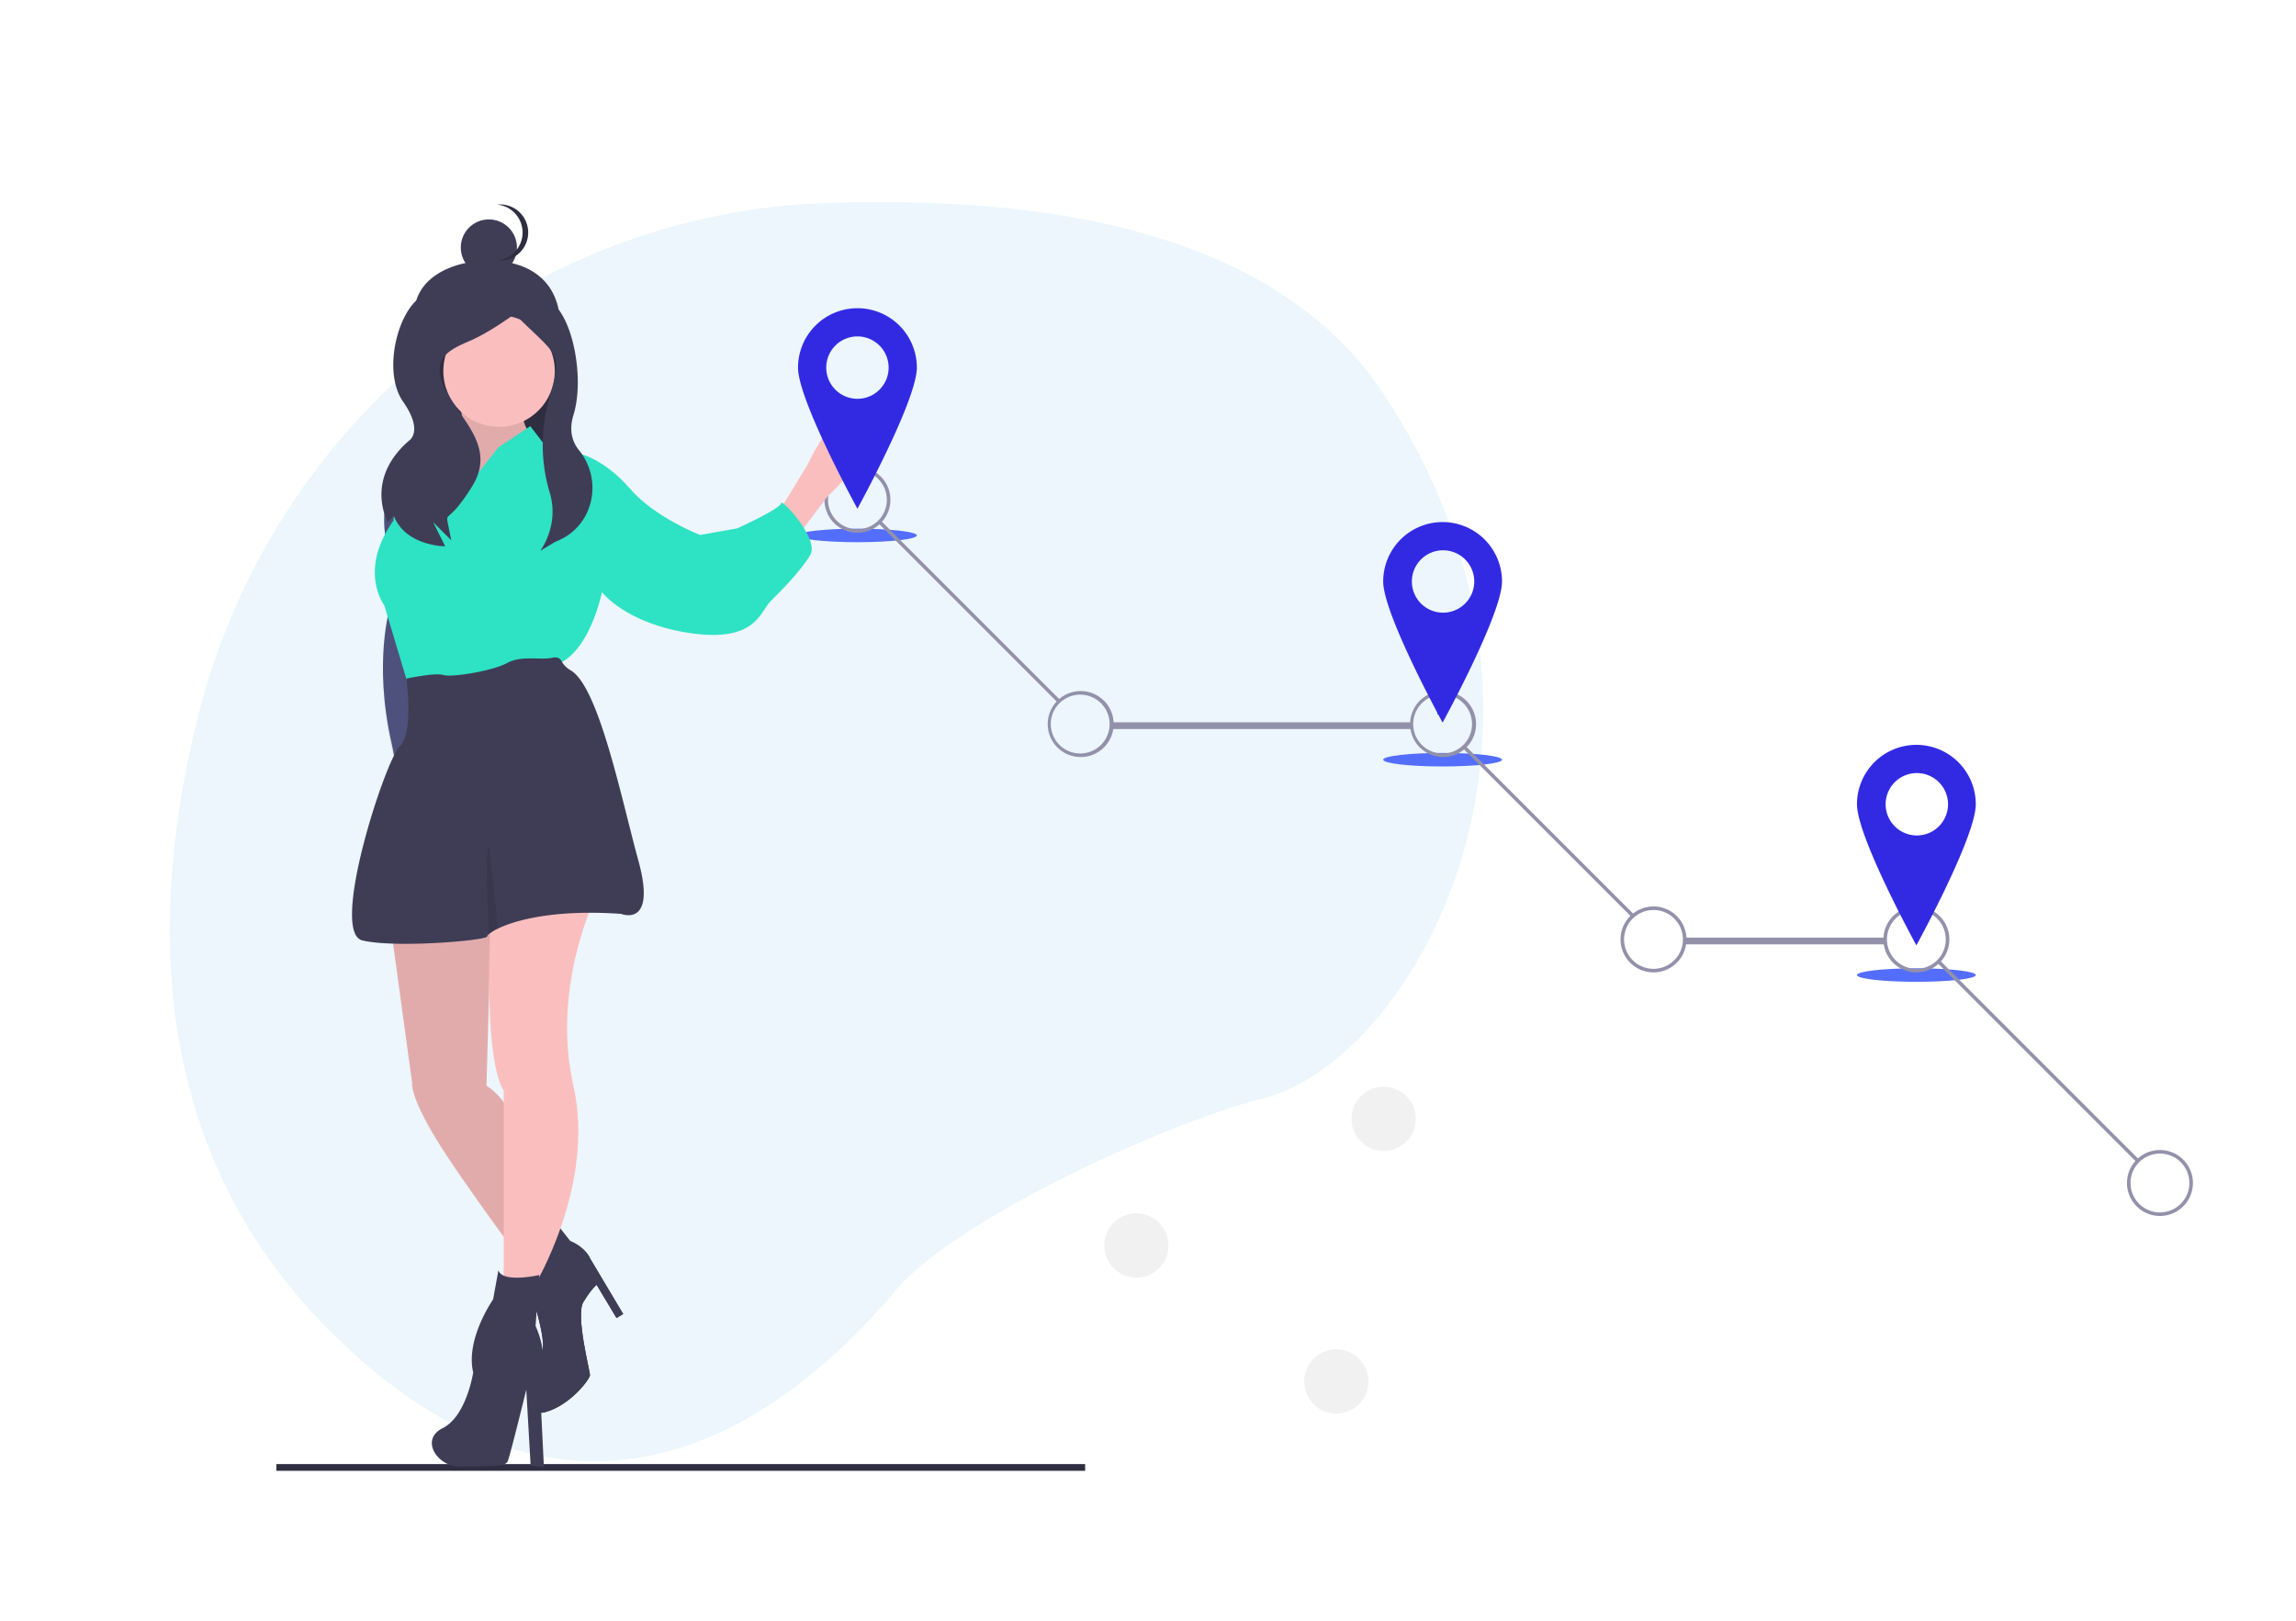 <svg xmlns="http://www.w3.org/2000/svg" width="340" height="240" viewBox="0 0 340 240">
    <g fill="none" fill-rule="nonzero" transform="matrix(-1 0 0 1 325 29)">
        <path fill="#ECF6FC" d="M295.58 76.72c-10.993-43.227-48.978-74.43-93.563-75.682C178.447.376 138.16 2 120.1 29.356c-32.282 48.902-4.76 98.772 18.106 104.376 13.471 3.301 45.192 17.69 54.148 28.34 16.136 19.148 47.178 42.942 84.148 5.66 26.796-27.022 26.4-62.218 19.078-91.012z"/>
        <path fill="#3F3D56" d="M41.525 109.493a40.254 40.254 0 0 1-.866-1.339l.45-.278c.274.444.561.888.853 1.321l-.437.296zM111.64 76.904a38.834 38.834 0 0 0-.456-1.506l.502-.163c.164.503.32 1.017.463 1.526l-.508.143zM195.574 35.276a44.67 44.67 0 0 0-.453-1.509l.502-.16c.162.504.316 1.017.46 1.526l-.51.143z"/>
        <ellipse cx="41.216" cy="115.388" fill="#536DFE" rx="8.797" ry="1"/>
        <ellipse cx="111.374" cy="83.498" fill="#536DFE" rx="8.797" ry="1"/>
        <ellipse cx="198.028" cy="50.288" fill="#536DFE" rx="8.797" ry="1"/>
        <path fill="#9391AA" d="M168.088 74.576l26.454-26.454.373.374-26.453 26.453zM115.993 77.956h44.426v1h-44.426zM83.036 106.404l24.848-24.848.374.374-24.848 24.848zM45.834 109.846h29.691v1H45.834zM8.26 142.693l29.503-29.504.374.373-29.505 29.505z"/>
        <path fill="#9391AA" d="M41.216 114.993a4.883 4.883 0 1 1 0-9.766 4.883 4.883 0 0 1 0 9.766zm0-9.238a4.355 4.355 0 1 0 0 8.71 4.355 4.355 0 0 0 0-8.71zM80.144 114.993a4.883 4.883 0 1 1 0-9.766 4.883 4.883 0 0 1 0 9.766zm0-9.238a4.355 4.355 0 1 0 0 8.71 4.355 4.355 0 0 0 0-8.71zM111.374 83.102a4.883 4.883 0 1 1 0-9.765 4.883 4.883 0 0 1 0 9.765zm0-9.237a4.354 4.354 0 1 0 0 8.71 4.354 4.354 0 0 0 0-8.71zM165.038 83.102a4.883 4.883 0 1 1 0-9.765 4.883 4.883 0 0 1 0 9.765zm0-9.237a4.354 4.354 0 1 0 0 8.71 4.354 4.354 0 0 0 0-8.71zM198.028 49.893a4.883 4.883 0 1 1 0-9.766 4.883 4.883 0 0 1 0 9.766zm0-9.238a4.355 4.355 0 1 0 0 8.71 4.355 4.355 0 0 0 0-8.71zM5.147 151.062a4.883 4.883 0 1 1 0-9.766 4.883 4.883 0 0 1 0 9.766zm0-9.238a4.355 4.355 0 1 0 0 8.71 4.355 4.355 0 0 0 0-8.71z"/>
        <path fill="#322AE3" d="M41.216 81.299a8.797 8.797 0 0 0-8.798 8.797c0 4.859 8.798 20.894 8.798 20.894s8.797-16.035 8.797-20.894a8.797 8.797 0 0 0-8.797-8.797zm0 13.416a4.619 4.619 0 1 1 0-9.237 4.619 4.619 0 0 1 0 9.237zM111.374 48.309a8.797 8.797 0 0 0-8.797 8.797c0 4.859 8.797 20.894 8.797 20.894s8.797-16.035 8.797-20.894a8.797 8.797 0 0 0-8.797-8.797zm0 13.416a4.619 4.619 0 1 1 0-9.237 4.619 4.619 0 0 1 0 9.237z"/>
        <path fill="#2F2E41" d="M164.307 187.798h119.772v1H164.307z"/>
        <path fill="#3F3D56" d="M263.142 20.128c-1.862 5.513-4.717 10.536-10.536 10.536-5.818 0-10.208-4.726-10.536-10.536-.419-7.423 4.583-10.567 10.536-10.536 7.033.036 12.746 3.994 10.536 10.536z"/>
        <path fill="#2F2E41" d="M242.07 19.296h20.795v26.34H242.07z"/>
        <path fill="#575A89" d="M263.476 38.92h1.769s4.323 5.503 2.358 12.97c-1.965 7.469-.393 8.844-.393 8.844s2.558 8.087-.193 20.272c-2.751 12.185 2.551 15.496 2.551 15.496l-4.913-9.826-2.751-25.942 1.572-21.814z"/>
        <path fill="#000" d="M263.476 39.566h1.769s4.323 5.503 2.358 12.971c-1.965 7.468-.393 8.844-.393 8.844s2.558 8.087-.193 20.272c-2.751 12.184 2.551 15.495 2.551 15.495l-4.913-9.826-2.751-25.941 1.572-21.815z" opacity=".1"/>
        <path fill="#FBBEBE" d="M257.285 29.388s-1.572 6.29-.786 6.29 3.538 3.34 3.538 3.34l1.768 6.485-1.375 4.717-4.717-.983-5.896-6.485-1.768-1.769-1.573-5.699s1.966-2.358.59-4.323c-1.376-1.966 10.22-1.573 10.22-1.573z"/>
        <path fill="#000" d="M257.285 29.388s-1.572 6.29-.786 6.29 3.538 3.34 3.538 3.34l1.768 6.485-1.375 4.717-4.717-.983-5.896-6.485-1.768-1.769-1.573-5.699s1.966-2.358.59-4.323c-1.376-1.966 10.22-1.573 10.22-1.573z" opacity=".1"/>
        <path fill="#FBBEBE" d="M209.726 46.88l-4.324-7.076s-4.667-10.326-8.008-6.592c-3.34 3.734 5.06 11.309 5.06 11.309l4.324 5.7 2.948-3.342zM267.112 108.392l-3.145 22.993s.393 1.77-3.537 8.254c-3.93 6.486-14.543 20.636-14.543 20.636l-3.145-5.896s3.734-18.67 10.22-22.6l-.786-28.3 14.936 4.913z"/>
        <path fill="#000" d="M267.112 108.392l-3.145 22.993s.393 1.77-3.537 8.254c-3.93 6.486-14.543 20.636-14.543 20.636l-3.145-5.896s3.734-18.67 10.22-22.6l-.786-28.3 14.936 4.913z" opacity=".1"/>
        <path fill="#2F2E41" d="M242.742 152.02l4.324 8.255s-3.538 10.023-2.162 11.005c1.376.983 3.145 9.826-.59 8.844-3.733-.983-6.681-4.913-6.681-5.503 0-.59 2.161-8.844.982-10.809-1.179-1.965-1.965-2.555-1.965-2.555l-2.948 4.913-.982-.59 4.913-8.253s.59-1.572 2.948-2.555l2.161-2.751z"/>
        <path fill="#3F3D56" d="M242.742 152.02l4.324 8.255s-3.538 10.023-2.162 11.005c1.376.983 3.145 9.826-.59 8.844-3.733-.983-6.681-4.913-6.681-5.503 0-.59 2.161-8.844.982-10.809-1.179-1.965-1.965-2.555-1.965-2.555l-2.948 4.913-.982-.59 4.913-8.253s.59-1.572 2.948-2.555l2.161-2.751z"/>
        <path fill="#FBBEBE" d="M252.221 105.13s1.527 21.735-1.814 27.435v28.3l-4.52.589s-9.128-14.983-5.788-29.722c3.341-14.74-3.449-28.253-3.449-28.253l15.571 1.65z"/>
        <circle cx="251.095" cy="25.949" r="8.254" fill="#FBBEBE"/>
        <path fill="#2EE2C4" d="M259.447 47.665l-8.254-10.416-4.717-3.144-1.965 2.555-5.503 1.572s-3.537.786-7.271 5.11c-3.734 4.323-10.416 6.878-10.416 6.878l-5.503-.982s-6.485-2.948-6.485-3.734c0-.787-5.7 5.306-4.324 7.664 1.376 2.358 4.324 5.306 5.896 6.878 1.572 1.573 2.162 6.093 11.792 4.717 9.63-1.376 13.167-6.092 13.167-6.092s1.769 9.04 6.878 10.809c5.11 1.768 21.815 2.948 21.815 2.948l3.537-11.792s3.93-5.11-1.375-12.578c0 0-.102-4.176-.673-6.956-.222-1.08-.514-1.95-.9-2.28-1.375-1.18-8.647-3.145-8.647-3.145s1.18 3.93 1.769 4.127c.59.197 1.965 6.879 1.18 7.861z"/>
        <path fill="#3F3D56" d="M233.014 106.328c9.897-.688 15.66.934 18.23 2.17.478.216.928.49 1.34.814.189.159.28.283.28.357 0 .59 13.56 1.769 18.473.59 4.913-1.18-3.341-26.531-5.503-28.693-2.162-2.162-.996-10.074-.996-10.074s-4.31-.931-5.49-.538c-1.178.393-7.27-.59-9.432-1.77-2.162-1.178-4.914-.392-6.682-.785-.79-.175-1.19.12-1.388.5a3.398 3.398 0 0 1-1.344 1.359c-4.172 2.403-7.521 19.022-10.043 28.21-2.75 10.022 2.555 7.86 2.555 7.86zM251.193 159.096l.786 4.323s4.127 5.896 2.948 10.81c0 0 .983 6.484 4.52 8.253 3.538 1.769.59 5.896-2.751 5.7-3.341-.197-6.486.196-6.879-.787-.393-.982-2.751-10.612-2.751-10.612l-.645 11.269-1.966.196.646-13.037s-1.573-2.948.59-7.861l-.546-7.542s5.458 1.253 6.048-.712z"/>
        <path fill="#000" d="M251.244 108.498c.478.216.928.49 1.34.814.104-1.858.706-13.09-.015-12.908l-1.325 12.094z" opacity=".1"/>
        <path fill="#3F3D56" d="M247.678 14.583s-.092-.509-3.667.832c-3.575 1.34-5.718 11.234-3.93 17.043.72 2.341.134 4.03-.822 5.21-3.59 4.433-2.177 11.09 3.051 13.369.148.064.298.128.452.19l2.234 1.341s-2.848-3.748-1.423-8.542a24.58 24.58 0 0 0 .444-12.584 45.242 45.242 0 0 0-.56-2.164c-1.788-6.257-.918-5.534 5.338-11.79 0 0 3.575 2.68 6.703 4.022 3.128 1.34 5.81 2.68 3.575 7.15-2.234 4.469-7.597 8.49-4.022 14.3 3.575 5.81 4.022 3.575 3.575 5.81l-.446 2.234 2.68-2.681-1.787 3.575s5.81 0 7.597-4.47l.894.895s3.575-6.257-3.128-12.066c0 0-2.234-1.34.894-5.81 3.128-4.469.725-14.077-3.297-15.864-4.022-1.788-14.355 0-14.355 0z"/>
        <circle cx="252.606" cy="7.651" r="4.159" fill="#3F3D56"/>
        <path fill="#2F2E41" d="M247.616 5.433a4.16 4.16 0 0 1 3.743-4.138 4.159 4.159 0 1 0 0 8.276 4.16 4.16 0 0 1-3.743-4.138z"/>
        <path fill="#322AE3" d="M198.028 16.639a8.797 8.797 0 0 0-8.798 8.797c0 4.859 8.798 20.894 8.798 20.894s8.797-16.035 8.797-20.894a8.797 8.797 0 0 0-8.797-8.797zm0 13.416a4.619 4.619 0 1 1 0-9.238 4.619 4.619 0 0 1 0 9.238z"/>
        <circle cx="127.109" cy="175.566" r="4.76" fill="#F1F1F1"/>
        <circle cx="156.725" cy="155.431" r="4.76" fill="#F1F1F1"/>
        <circle cx="120.1" cy="136.682" r="4.76" fill="#F1F1F1"/>
    </g>
</svg>

